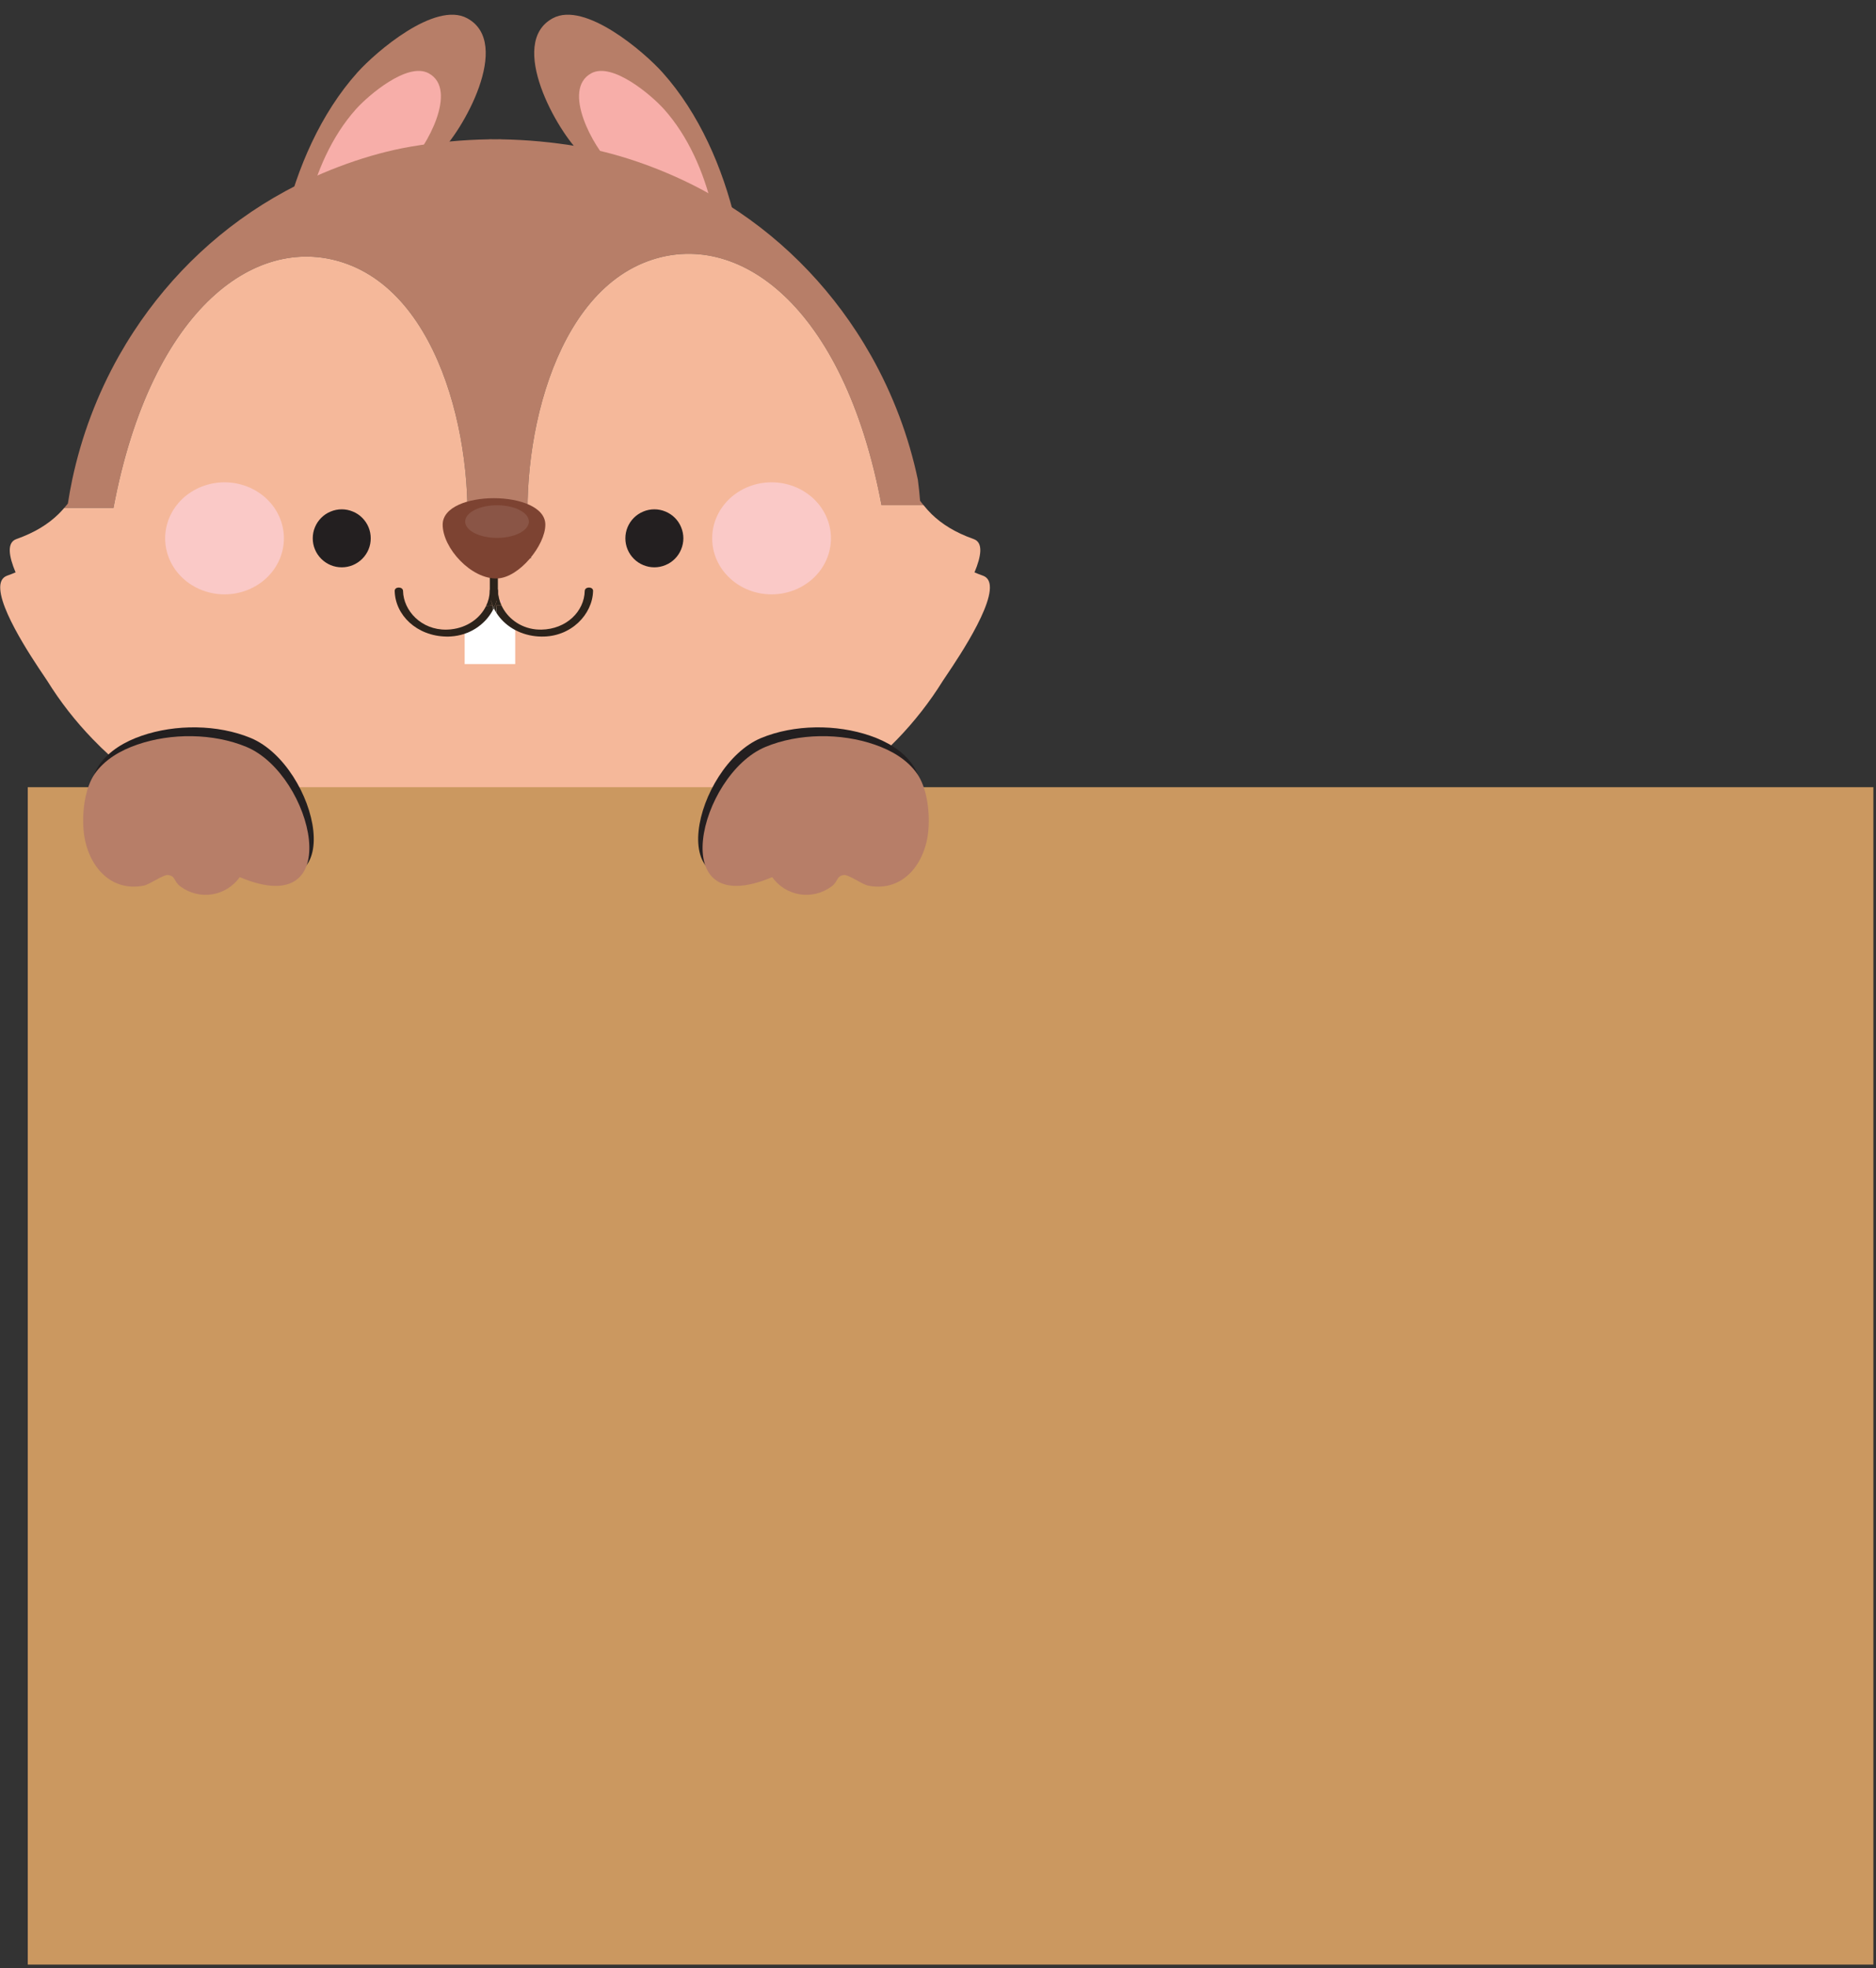 <svg xmlns="http://www.w3.org/2000/svg" xmlns:xlink="http://www.w3.org/1999/xlink" width="245" zoomAndPan="magnify" viewBox="0 0 183.75 192.75" height="257" preserveAspectRatio="xMidYMid meet" version="1.2"><rect x="0" y="0" width="183.75" height="192.75" fill="#333333" stroke="none"/><defs><clipPath id="197d791040"><path d="M 82 149 L 89 149 L 89 159.641 L 82 159.641 Z M 82 149 "/></clipPath><clipPath id="90359aae95"><path d="M 92 159 L 93 159 L 93 159.641 L 92 159.641 Z M 92 159 "/></clipPath><clipPath id="ccc3158cca"><path d="M 76.219 143 L 79 143 L 79 146 L 76.219 146 Z M 76.219 143 "/></clipPath><clipPath id="eeda3c0529"><path d="M 95 127.438 L 96 127.438 L 96 129 L 95 129 Z M 95 127.438 "/></clipPath><clipPath id="37f9235ef0"><path d="M 111 153 L 111.422 153 L 111.422 155 L 111 155 Z M 111 153 "/></clipPath><clipPath id="2e91f6b490"><path d="M 2 77 L 183.5 77 L 183.5 192.496 L 2 192.496 Z M 2 77 "/></clipPath></defs><g id="b3f8186d1e"><path style=" stroke:none;fill-rule:nonzero;fill:#7d6bbd;fill-opacity:1;" d="M 98.043 131.516 C 98.043 131.516 98.047 131.051 98.043 131.051 C 98.039 131.051 98.039 131.516 98.043 131.516 Z M 98.043 131.516 "/><path style=" stroke:none;fill-rule:nonzero;fill:#6ccfed;fill-opacity:1;" d="M 81.117 139.203 C 80.805 139.891 80.641 140.734 81.09 141.398 C 81.469 141.996 82.188 142.422 82.883 142.453 C 83.352 142.469 83.688 142.145 83.945 141.793 C 84.031 141.664 84.141 141.52 84.129 141.391 C 84.129 141.398 84.133 141.402 84.117 141.391 C 84.109 141.383 84.066 141.371 84.043 141.355 C 83.676 141.285 83.348 141.645 83.137 141.914 C 82.984 142.109 82.918 142.316 82.883 142.551 C 82.789 143.359 83.434 144.125 84.199 144.301 C 84.406 144.336 84.715 144.297 84.867 144.16 C 84.867 144.141 84.852 144.062 84.824 144.039 C 84.695 143.941 84.461 144 84.301 144.055 C 84.125 144.125 83.906 144.246 83.848 144.422 C 83.801 144.57 83.789 144.73 83.82 144.883 C 83.98 145.68 84.949 146.543 85.742 146.395 C 85.805 146.383 85.891 146.34 85.918 146.316 C 85.918 146.32 85.918 146.355 85.926 146.352 C 85.93 146.352 85.918 146.336 85.898 146.32 C 85.781 146.227 85.633 146.328 85.574 146.449 C 85.387 146.852 85.734 147.398 85.957 147.738 C 86.262 148.168 86.633 148.551 86.992 148.938 C 86.992 148.938 86.961 148.973 86.961 148.973 C 86.301 148.348 85.496 147.699 85.301 146.758 C 85.223 146.336 85.605 145.828 86.043 146.082 C 86.168 146.152 86.258 146.324 86.176 146.461 C 86.105 146.586 85.965 146.648 85.836 146.691 C 85.047 146.906 84.215 146.316 83.766 145.703 C 83.449 145.27 83.262 144.66 83.508 144.156 C 83.727 143.801 84.133 143.602 84.535 143.551 C 84.809 143.516 85.133 143.613 85.25 143.887 C 85.309 144.02 85.336 144.172 85.289 144.309 C 85.184 144.59 84.879 144.695 84.613 144.746 C 83.801 144.895 82.996 144.297 82.641 143.586 C 82.328 142.98 82.363 142.191 82.797 141.656 C 83.047 141.336 83.371 141.047 83.77 140.953 C 84.234 140.867 84.691 141.176 84.445 141.676 C 84.332 141.926 84.148 142.129 83.957 142.32 C 83.449 142.867 82.73 142.859 82.09 142.559 C 81.09 142.121 80.402 141.023 80.766 139.926 C 80.84 139.664 80.953 139.422 81.078 139.184 L 81.117 139.207 Z M 81.117 139.203 "/><path style=" stroke:none;fill-rule:nonzero;fill:#7d6bbd;fill-opacity:1;" d="M 91.758 130.648 C 91.496 130.895 91.25 131.168 91.035 131.453 C 90.586 131.957 91.125 132.508 91.41 132.977 C 91.711 133.414 91.852 133.941 91.73 134.469 C 91.586 135.266 91.07 135.926 91.629 136.656 C 91.953 137.133 92.402 137.445 92.781 137.91 C 92.984 138.16 93.168 138.457 93.281 138.781 C 93.848 140.402 92.34 141.656 91.805 143.035 C 91.805 143.035 91.758 143.023 91.758 143.023 C 91.887 142.445 92.176 141.926 92.441 141.406 C 92.832 140.656 93.242 139.77 92.902 138.926 C 92.504 137.812 91.066 137.344 90.93 136.09 C 90.84 135.207 91.637 134.414 91.305 133.535 C 90.969 132.699 90.102 131.969 91.055 131.172 C 91.266 130.969 91.492 130.781 91.73 130.613 C 91.73 130.613 91.758 130.648 91.758 130.648 Z M 91.758 130.648 "/><path style=" stroke:none;fill-rule:nonzero;fill:#f46c1f;fill-opacity:1;" d="M 101.391 139.805 C 101.676 141.562 101.395 143.477 100.602 145.094 C 100.094 146.004 98.82 146.531 97.863 146.043 C 97.051 145.621 96.777 144.355 97.5 143.711 C 97.926 143.316 98.582 143.43 98.895 143.902 C 99.137 144.25 99.199 144.629 99.211 145.027 C 99.27 146.406 98.43 147.844 97.164 148.363 C 97.164 148.363 97.141 148.32 97.141 148.32 C 98.262 147.68 98.953 146.348 98.852 145.051 C 98.828 144.734 98.766 144.406 98.574 144.148 C 98.23 143.672 97.684 143.926 97.559 144.434 C 97.441 144.891 97.664 145.422 98.082 145.637 C 98.508 145.863 99.031 145.785 99.449 145.586 C 99.895 145.387 100.227 145.016 100.406 144.562 C 101.094 143.082 101.402 141.438 101.348 139.805 C 101.348 139.805 101.395 139.801 101.395 139.801 Z M 101.391 139.805 "/><path style=" stroke:none;fill-rule:nonzero;fill:#ef299c;fill-opacity:1;" d="M 105.578 151.266 C 105.77 152.227 105.461 153.266 104.832 154.004 C 104.406 154.48 103.754 154.688 103.129 154.668 C 102.102 154.66 101.008 153.801 101.121 152.68 C 101.238 151.836 102.051 151.418 102.785 151.887 C 103.16 152.117 103.453 152.438 103.695 152.793 C 103.809 152.953 103.922 153.188 103.992 153.391 C 104.422 154.781 104.023 156.375 103.141 157.504 C 102.426 158.418 101.262 158.777 100.199 158.238 C 99.832 158.078 99.531 157.758 99.406 157.379 C 99.242 156.891 99.352 156.238 99.875 155.992 C 100.07 155.906 100.324 155.953 100.477 156.105 C 100.766 156.406 100.742 156.812 100.609 157.156 C 100.121 158.148 98.945 158.574 97.922 158.59 C 97.668 158.586 97.414 158.555 97.168 158.5 C 97.168 158.5 97.176 158.453 97.176 158.453 C 98.145 158.594 99.203 158.332 99.926 157.652 C 100.184 157.402 100.434 157.078 100.41 156.703 C 100.402 156.555 100.359 156.398 100.238 156.316 C 100.051 156.195 99.844 156.367 99.766 156.547 C 99.551 156.996 99.781 157.562 100.199 157.801 C 100.625 158.035 101.129 158.156 101.609 158.035 C 103.219 157.617 103.98 155.207 103.621 153.715 C 103.508 153.23 103.207 152.812 102.852 152.477 C 102.5 152.137 101.961 151.898 101.637 152.402 C 101.363 152.824 101.551 153.391 101.859 153.742 C 102.512 154.488 103.762 154.566 104.531 153.961 C 105.27 153.316 105.637 152.25 105.535 151.273 C 105.535 151.273 105.582 151.266 105.582 151.266 Z M 105.578 151.266 "/><g clip-rule="nonzero" clip-path="url(#197d791040)"><path style=" stroke:none;fill-rule:nonzero;fill:#7d6bbd;fill-opacity:1;" d="M 82.41 149.699 C 82.121 150.469 82.234 151.332 82.562 152.066 C 82.918 152.863 83.688 153.953 84.602 154.02 C 84.922 154.039 85.352 153.781 85.289 153.418 C 85.109 152.867 84.23 152.762 83.801 153.039 C 83.387 153.277 83.375 153.82 83.5 154.25 C 83.555 154.43 83.641 154.613 83.703 154.789 C 84.344 156.262 85.504 157.492 86.809 158.41 C 87.48 158.883 88.211 159.273 88.98 159.598 C 88.98 159.598 88.969 159.645 88.969 159.645 C 87.367 159.156 85.895 158.258 84.73 157.043 C 84.09 156.355 83.535 155.559 83.188 154.676 C 83.059 154.383 82.98 154.066 82.984 153.742 C 82.973 152.742 83.926 152.25 84.809 152.496 C 85.828 152.762 86.113 153.902 85.047 154.348 C 84.191 154.645 83.398 153.918 82.926 153.27 C 82.203 152.262 81.797 150.852 82.367 149.68 C 82.367 149.68 82.41 149.699 82.41 149.699 Z M 82.41 149.699 "/></g><g clip-rule="nonzero" clip-path="url(#90359aae95)"><path style=" stroke:none;fill-rule:nonzero;fill:#7d6bbd;fill-opacity:1;" d="M 92.484 159.426 C 92.484 159.508 92.441 159.551 92.359 159.551 C 92.281 159.551 92.238 159.508 92.238 159.426 C 92.238 159.344 92.281 159.305 92.359 159.305 C 92.441 159.305 92.484 159.344 92.484 159.426 Z M 92.484 159.426 "/></g><path style=" stroke:none;fill-rule:nonzero;fill:#7d6bbd;fill-opacity:1;" d="M 81.816 152.59 C 81.816 152.668 81.789 152.73 81.734 152.785 C 81.684 152.84 81.617 152.867 81.543 152.867 C 81.465 152.867 81.402 152.84 81.348 152.785 C 81.297 152.73 81.27 152.668 81.27 152.59 C 81.27 152.516 81.297 152.449 81.348 152.395 C 81.402 152.344 81.465 152.316 81.543 152.316 C 81.617 152.316 81.684 152.344 81.734 152.395 C 81.789 152.449 81.816 152.516 81.816 152.59 Z M 81.816 152.59 "/><path style=" stroke:none;fill-rule:nonzero;fill:#f46c1f;fill-opacity:1;" d="M 82.004 149.219 C 82.004 149.344 81.941 149.406 81.82 149.406 C 81.695 149.406 81.633 149.344 81.633 149.219 C 81.633 149.094 81.695 149.027 81.82 149.027 C 81.941 149.027 82.004 149.094 82.004 149.219 Z M 82.004 149.219 "/><path style=" stroke:none;fill-rule:nonzero;fill:#ef299c;fill-opacity:1;" d="M 81.145 141.867 C 81.145 141.934 81.113 141.965 81.047 141.965 C 80.984 141.965 80.953 141.934 80.953 141.867 C 80.953 141.805 80.984 141.77 81.047 141.77 C 81.113 141.77 81.145 141.805 81.145 141.867 Z M 81.145 141.867 "/><path style=" stroke:none;fill-rule:nonzero;fill:#6ccfed;fill-opacity:1;" d="M 90.555 156.625 C 90.555 156.684 90.523 156.715 90.465 156.715 C 90.406 156.715 90.375 156.684 90.375 156.625 C 90.375 156.562 90.406 156.535 90.465 156.535 C 90.523 156.535 90.555 156.562 90.555 156.625 Z M 90.555 156.625 "/><path style=" stroke:none;fill-rule:nonzero;fill:#6ccfed;fill-opacity:1;" d="M 88.918 143.133 C 88.918 143.262 88.855 143.324 88.73 143.324 C 88.605 143.324 88.543 143.262 88.543 143.133 C 88.543 143.008 88.605 142.945 88.73 142.945 C 88.855 142.945 88.918 143.008 88.918 143.133 Z M 88.918 143.133 "/><path style=" stroke:none;fill-rule:nonzero;fill:#7d6bbd;fill-opacity:1;" d="M 89.781 136.465 C 89.781 136.535 89.754 136.598 89.703 136.648 C 89.652 136.699 89.594 136.727 89.523 136.727 C 89.449 136.727 89.391 136.699 89.34 136.648 C 89.289 136.598 89.266 136.535 89.266 136.465 C 89.266 136.395 89.289 136.332 89.34 136.281 C 89.391 136.23 89.449 136.203 89.523 136.203 C 89.594 136.203 89.652 136.23 89.703 136.281 C 89.754 136.332 89.781 136.395 89.781 136.465 Z M 89.781 136.465 "/><path style=" stroke:none;fill-rule:nonzero;fill:#f46c1f;fill-opacity:1;" d="M 88.938 131.035 C 88.938 131.133 88.887 131.18 88.793 131.18 C 88.699 131.18 88.652 131.133 88.652 131.035 C 88.652 130.941 88.699 130.895 88.793 130.895 C 88.887 130.895 88.938 130.941 88.938 131.035 Z M 88.938 131.035 "/><path style=" stroke:none;fill-rule:nonzero;fill:#7d6bbd;fill-opacity:1;" d="M 94.102 155.055 C 94.102 155.164 94.047 155.223 93.938 155.223 C 93.824 155.223 93.77 155.164 93.77 155.055 C 93.77 154.941 93.824 154.887 93.938 154.887 C 94.047 154.887 94.102 154.941 94.102 155.055 Z M 94.102 155.055 "/><path style=" stroke:none;fill-rule:nonzero;fill:#6ccfed;fill-opacity:1;" d="M 95.227 145.516 C 95.227 145.566 95.199 145.594 95.148 145.594 C 95.094 145.594 95.066 145.566 95.066 145.516 C 95.066 145.461 95.094 145.434 95.148 145.434 C 95.199 145.434 95.227 145.461 95.227 145.516 Z M 95.227 145.516 "/><path style=" stroke:none;fill-rule:nonzero;fill:#f46c1f;fill-opacity:1;" d="M 99.086 138 C 99.086 138.086 99.055 138.156 98.996 138.215 C 98.938 138.277 98.863 138.305 98.781 138.305 C 98.699 138.305 98.625 138.277 98.566 138.215 C 98.508 138.156 98.477 138.086 98.477 138 C 98.477 137.914 98.508 137.844 98.566 137.785 C 98.625 137.723 98.699 137.695 98.781 137.695 C 98.863 137.695 98.938 137.723 98.996 137.785 C 99.055 137.844 99.086 137.914 99.086 138 Z M 99.086 138 "/><path style=" stroke:none;fill-rule:nonzero;fill:#7d6bbd;fill-opacity:1;" d="M 96.395 157.641 C 96.395 157.758 96.336 157.82 96.219 157.82 C 96.102 157.82 96.043 157.758 96.043 157.641 C 96.043 157.52 96.102 157.461 96.219 157.461 C 96.336 157.461 96.395 157.52 96.395 157.641 Z M 96.395 157.641 "/><path style=" stroke:none;fill-rule:nonzero;fill:#ef299c;fill-opacity:1;" d="M 101.48 150.145 C 101.48 150.273 101.418 150.336 101.293 150.336 C 101.168 150.336 101.105 150.273 101.105 150.145 C 101.105 150.02 101.168 149.953 101.293 149.953 C 101.418 149.953 101.48 150.02 101.48 150.145 Z M 101.48 150.145 "/><path style=" stroke:none;fill-rule:nonzero;fill:#6ccfed;fill-opacity:1;" d="M 105.855 146.488 C 105.855 146.586 105.809 146.633 105.715 146.633 C 105.617 146.633 105.57 146.586 105.57 146.488 C 105.57 146.391 105.617 146.344 105.715 146.344 C 105.809 146.344 105.855 146.391 105.855 146.488 Z M 105.855 146.488 "/><path style=" stroke:none;fill-rule:nonzero;fill:#6ccfed;fill-opacity:1;" d="M 107.582 138.434 C 107.582 138.523 107.551 138.605 107.484 138.668 C 107.422 138.734 107.344 138.766 107.254 138.766 C 107.16 138.766 107.082 138.734 107.02 138.668 C 106.957 138.605 106.922 138.523 106.922 138.434 C 106.922 138.34 106.957 138.262 107.02 138.199 C 107.082 138.133 107.16 138.102 107.254 138.102 C 107.344 138.102 107.422 138.133 107.484 138.199 C 107.551 138.262 107.582 138.34 107.582 138.434 Z M 107.582 138.434 "/><path style=" stroke:none;fill-rule:nonzero;fill:#ef299c;fill-opacity:1;" d="M 87.34 150.289 C 87.34 150.434 87.27 150.504 87.125 150.504 C 86.984 150.504 86.914 150.434 86.914 150.289 C 86.914 150.145 86.984 150.074 87.125 150.074 C 87.27 150.074 87.34 150.145 87.34 150.289 Z M 87.34 150.289 "/><path style=" stroke:none;fill-rule:nonzero;fill:#f46c1f;fill-opacity:1;" d="M 87.234 137.25 C 87.234 137.309 87.203 137.336 87.148 137.336 C 87.094 137.336 87.062 137.309 87.062 137.25 C 87.062 137.195 87.094 137.164 87.148 137.164 C 87.203 137.164 87.234 137.195 87.234 137.25 Z M 87.234 137.25 "/><path style=" stroke:none;fill-rule:nonzero;fill:#7d6bbd;fill-opacity:1;" d="M 90.625 154.082 L 90.867 154.836 L 91.652 154.836 L 91.016 155.301 L 91.262 156.055 L 90.625 155.59 L 89.992 156.055 L 90.234 155.301 L 89.598 154.836 L 90.383 154.836 Z M 90.625 154.082 "/><g clip-rule="nonzero" clip-path="url(#ccc3158cca)"><path style=" stroke:none;fill-rule:nonzero;fill:#6ccfed;fill-opacity:1;" d="M 77.211 143.902 L 77.441 144.625 L 78.195 144.625 L 77.586 145.07 L 77.82 145.793 L 77.211 145.348 L 76.602 145.793 L 76.836 145.07 L 76.227 144.625 L 76.977 144.625 Z M 77.211 143.902 "/></g><path style=" stroke:none;fill-rule:nonzero;fill:#ef299c;fill-opacity:1;" d="M 98.926 132.855 L 99.023 133.156 L 99.336 133.156 L 99.082 133.344 L 99.18 133.645 L 98.926 133.461 L 98.672 133.645 L 98.77 133.344 L 98.516 133.156 L 98.828 133.156 Z M 98.926 132.855 "/><path style=" stroke:none;fill-rule:nonzero;fill:#7d6bbd;fill-opacity:1;" d="M 86.793 133.57 L 86.875 133.82 L 87.133 133.82 L 86.926 133.973 L 87.004 134.223 L 86.793 134.07 L 86.586 134.223 L 86.664 133.973 L 86.453 133.82 L 86.715 133.82 Z M 86.793 133.57 "/><path style=" stroke:none;fill-rule:nonzero;fill:#f46c1f;fill-opacity:1;" d="M 94.863 150.508 L 95.012 150.969 L 95.496 150.969 L 95.105 151.258 L 95.254 151.719 L 94.863 151.434 L 94.473 151.719 L 94.621 151.258 L 94.23 150.969 L 94.715 150.969 Z M 94.863 150.508 "/><path style=" stroke:none;fill-rule:nonzero;fill:#6ccfed;fill-opacity:1;" d="M 107.562 142.766 L 107.848 143.645 L 108.762 143.645 L 108.023 144.188 L 108.305 145.066 L 107.562 144.523 L 106.824 145.066 L 107.105 144.188 L 106.367 143.645 L 107.281 143.645 Z M 107.562 142.766 "/><path style=" stroke:none;fill-rule:nonzero;fill:#7d6bbd;fill-opacity:1;" d="M 107.52 155.539 L 107.809 156.441 L 108.746 156.441 L 107.988 156.996 L 108.277 157.895 L 107.52 157.34 L 106.762 157.895 L 107.051 156.996 L 106.293 156.441 L 107.23 156.441 Z M 107.52 155.539 "/><path style=" stroke:none;fill-rule:nonzero;fill:#f46c1f;fill-opacity:1;" d="M 87.949 155.676 C 87.922 155.703 87.902 155.73 87.887 155.762 C 87.867 155.793 87.852 155.824 87.84 155.855 C 87.836 155.875 87.832 155.891 87.828 155.91 C 87.824 155.918 87.824 155.926 87.824 155.934 C 87.824 155.941 87.824 155.945 87.82 155.949 C 87.82 155.965 87.82 155.984 87.82 156 C 87.82 156.012 87.82 156.023 87.824 156.035 C 87.828 156.043 87.832 156.051 87.836 156.055 C 87.844 156.066 87.855 156.074 87.871 156.078 C 87.883 156.082 87.898 156.082 87.91 156.078 C 87.926 156.074 87.938 156.062 87.949 156.055 C 87.957 156.043 87.965 156.027 87.969 156.016 C 87.973 156.012 87.973 156.008 87.973 156.004 C 87.977 155.992 87.973 155.984 87.973 155.973 C 87.973 155.965 87.973 155.953 87.973 155.941 C 87.973 155.938 87.973 155.934 87.973 155.93 C 87.973 155.926 87.973 155.926 87.969 155.922 C 87.961 155.914 87.953 155.91 87.945 155.91 C 87.938 155.906 87.93 155.902 87.922 155.902 C 87.906 155.898 87.891 155.898 87.871 155.898 C 87.84 155.902 87.809 155.918 87.785 155.941 C 87.758 155.965 87.742 155.992 87.73 156.023 C 87.719 156.059 87.711 156.098 87.707 156.137 C 87.707 156.148 87.707 156.156 87.703 156.168 C 87.703 156.172 87.703 156.172 87.703 156.176 C 87.703 156.184 87.703 156.188 87.703 156.195 C 87.703 156.203 87.703 156.207 87.703 156.215 C 87.703 156.219 87.703 156.223 87.703 156.223 C 87.707 156.188 87.711 156.156 87.719 156.121 C 87.727 156.094 87.734 156.062 87.75 156.035 C 87.766 156.012 87.785 155.992 87.809 155.977 C 87.832 155.961 87.863 155.953 87.891 155.953 C 87.906 155.953 87.918 155.957 87.934 155.961 C 87.941 155.961 87.949 155.965 87.953 155.969 C 87.961 155.973 87.965 155.977 87.969 155.98 C 87.973 155.984 87.973 155.988 87.973 155.992 C 87.973 156 87.973 155.992 87.973 155.965 C 87.973 155.941 87.973 155.934 87.973 155.941 C 87.973 155.973 87.953 156.004 87.926 156.016 C 87.898 156.031 87.867 156.027 87.844 156.008 C 87.828 155.996 87.824 155.98 87.82 155.961 C 87.82 155.941 87.82 156.02 87.82 156.004 C 87.82 156.004 87.82 156 87.82 156 C 87.824 155.98 87.828 155.961 87.832 155.941 C 87.836 155.922 87.844 155.906 87.852 155.887 C 87.863 155.848 87.883 155.816 87.906 155.781 C 87.918 155.762 87.934 155.746 87.945 155.73 C 87.945 155.73 87.945 155.723 87.945 155.723 C 87.945 155.715 87.945 155.707 87.945 155.703 C 87.945 155.695 87.945 155.688 87.945 155.684 L 87.945 155.68 C 87.945 155.68 87.945 155.676 87.945 155.676 Z M 87.949 155.676 "/><path style=" stroke:none;fill-rule:nonzero;fill:#7d6bbd;fill-opacity:1;" d="M 78.305 149.367 C 78.285 149.387 78.27 149.41 78.258 149.43 C 78.246 149.453 78.234 149.477 78.227 149.504 C 78.223 149.516 78.219 149.527 78.215 149.539 C 78.215 149.547 78.215 149.555 78.211 149.562 C 78.211 149.562 78.211 149.566 78.211 149.57 C 78.211 149.582 78.211 149.598 78.211 149.609 C 78.211 149.617 78.211 149.629 78.215 149.637 C 78.215 149.641 78.219 149.645 78.223 149.648 C 78.227 149.656 78.238 149.664 78.246 149.668 C 78.258 149.668 78.27 149.672 78.277 149.668 C 78.289 149.664 78.297 149.656 78.305 149.648 C 78.312 149.641 78.316 149.629 78.32 149.621 C 78.32 149.617 78.324 149.613 78.324 149.613 C 78.324 149.605 78.324 149.598 78.324 149.59 C 78.324 149.582 78.324 149.574 78.324 149.566 C 78.324 149.562 78.324 149.562 78.324 149.559 C 78.324 149.559 78.32 149.555 78.32 149.551 C 78.312 149.547 78.309 149.547 78.305 149.543 C 78.297 149.539 78.293 149.539 78.285 149.539 C 78.273 149.535 78.262 149.535 78.25 149.535 C 78.223 149.539 78.199 149.547 78.184 149.566 C 78.164 149.582 78.152 149.605 78.145 149.629 C 78.133 149.656 78.129 149.684 78.125 149.711 C 78.125 149.719 78.125 149.727 78.125 149.734 C 78.125 149.734 78.125 149.738 78.125 149.738 C 78.125 149.746 78.125 149.75 78.125 149.754 C 78.125 149.758 78.125 149.762 78.125 149.766 C 78.125 149.77 78.125 149.77 78.125 149.773 C 78.129 149.746 78.129 149.723 78.137 149.699 C 78.141 149.676 78.148 149.656 78.16 149.637 C 78.168 149.617 78.184 149.602 78.203 149.59 C 78.219 149.582 78.242 149.574 78.262 149.574 C 78.273 149.574 78.285 149.574 78.293 149.578 C 78.301 149.582 78.305 149.582 78.309 149.582 C 78.312 149.586 78.316 149.59 78.32 149.594 C 78.324 149.598 78.324 149.598 78.324 149.602 C 78.324 149.605 78.324 149.602 78.324 149.582 C 78.324 149.562 78.324 149.559 78.324 149.562 C 78.32 149.586 78.309 149.609 78.285 149.617 C 78.266 149.629 78.242 149.625 78.227 149.613 C 78.215 149.605 78.211 149.594 78.211 149.578 C 78.211 149.562 78.211 149.621 78.211 149.613 C 78.211 149.609 78.211 149.609 78.211 149.609 C 78.211 149.594 78.215 149.578 78.219 149.562 C 78.223 149.551 78.227 149.535 78.23 149.523 C 78.242 149.496 78.258 149.469 78.273 149.445 C 78.281 149.434 78.293 149.422 78.305 149.41 C 78.305 149.41 78.305 149.402 78.305 149.402 C 78.305 149.398 78.305 149.395 78.305 149.391 C 78.305 149.383 78.305 149.379 78.305 149.375 Z M 78.305 149.367 "/><path style=" stroke:none;fill-rule:nonzero;fill:#f46c1f;fill-opacity:1;" d="M 80.082 135.672 C 80.047 135.715 80.016 135.758 79.988 135.801 C 79.961 135.848 79.938 135.898 79.922 135.949 C 79.914 135.973 79.906 136 79.902 136.027 C 79.898 136.039 79.895 136.055 79.895 136.066 C 79.891 136.074 79.891 136.082 79.891 136.09 C 79.887 136.117 79.891 136.141 79.891 136.168 C 79.891 136.188 79.891 136.203 79.898 136.223 C 79.902 136.23 79.906 136.242 79.914 136.25 C 79.926 136.266 79.945 136.277 79.965 136.281 C 79.984 136.289 80.008 136.289 80.027 136.285 C 80.051 136.277 80.07 136.266 80.086 136.246 C 80.102 136.23 80.113 136.211 80.117 136.188 C 80.121 136.184 80.121 136.176 80.125 136.172 C 80.125 136.156 80.125 136.141 80.125 136.125 C 80.125 136.109 80.125 136.094 80.125 136.074 C 80.125 136.07 80.125 136.066 80.125 136.062 C 80.121 136.055 80.121 136.051 80.117 136.047 C 80.105 136.039 80.094 136.031 80.082 136.027 C 80.07 136.023 80.059 136.02 80.047 136.016 C 80.023 136.012 79.996 136.012 79.973 136.012 C 79.922 136.02 79.871 136.039 79.836 136.074 C 79.801 136.109 79.773 136.152 79.758 136.203 C 79.734 136.258 79.727 136.316 79.723 136.375 C 79.719 136.391 79.719 136.406 79.715 136.422 C 79.715 136.426 79.715 136.43 79.715 136.434 C 79.715 136.445 79.715 136.453 79.715 136.465 C 79.715 136.473 79.715 136.484 79.715 136.492 C 79.715 136.496 79.715 136.5 79.715 136.504 C 79.723 136.453 79.727 136.402 79.738 136.352 C 79.746 136.305 79.762 136.262 79.789 136.219 C 79.809 136.184 79.84 136.148 79.875 136.129 C 79.914 136.105 79.957 136.094 80 136.094 C 80.023 136.094 80.043 136.098 80.066 136.105 C 80.074 136.109 80.086 136.113 80.094 136.117 C 80.105 136.121 80.113 136.129 80.121 136.137 C 80.121 136.141 80.125 136.145 80.125 136.152 L 80.125 136.148 C 80.125 136.164 80.125 136.152 80.125 136.113 C 80.125 136.078 80.125 136.062 80.125 136.078 L 80.125 136.074 C 80.121 136.121 80.09 136.168 80.051 136.188 C 80.008 136.211 79.961 136.203 79.926 136.176 C 79.906 136.156 79.895 136.133 79.891 136.105 L 79.891 136.109 C 79.891 136.074 79.891 136.195 79.891 136.172 C 79.891 136.172 79.891 136.168 79.891 136.168 C 79.895 136.137 79.902 136.105 79.91 136.078 C 79.918 136.047 79.926 136.02 79.938 135.992 C 79.957 135.938 79.984 135.883 80.02 135.832 C 80.039 135.805 80.059 135.781 80.082 135.754 C 80.082 135.754 80.082 135.742 80.082 135.742 C 80.082 135.73 80.082 135.723 80.082 135.711 C 80.082 135.703 80.082 135.691 80.082 135.684 L 80.082 135.676 C 80.082 135.676 80.082 135.672 80.082 135.672 Z M 80.082 135.672 "/><path style=" stroke:none;fill-rule:nonzero;fill:#7d6bbd;fill-opacity:1;" d="M 95.984 139.637 C 95.934 139.691 95.887 139.758 95.848 139.824 C 95.809 139.891 95.773 139.965 95.75 140.039 C 95.738 140.074 95.727 140.113 95.719 140.152 C 95.715 140.172 95.711 140.191 95.707 140.211 C 95.707 140.223 95.707 140.234 95.703 140.246 C 95.703 140.281 95.703 140.32 95.703 140.359 C 95.703 140.387 95.703 140.41 95.715 140.438 C 95.719 140.453 95.727 140.465 95.738 140.477 C 95.758 140.5 95.785 140.52 95.812 140.527 C 95.844 140.535 95.875 140.539 95.906 140.531 C 95.938 140.52 95.969 140.5 95.988 140.477 C 96.012 140.453 96.031 140.422 96.039 140.391 C 96.043 140.383 96.043 140.371 96.047 140.363 C 96.051 140.344 96.047 140.32 96.047 140.301 C 96.047 140.273 96.047 140.25 96.047 140.223 C 96.047 140.219 96.047 140.211 96.047 140.207 C 96.043 140.195 96.039 140.188 96.031 140.184 C 96.02 140.168 96 140.164 95.984 140.156 C 95.969 140.148 95.949 140.145 95.934 140.141 C 95.895 140.129 95.859 140.129 95.82 140.133 C 95.746 140.141 95.676 140.172 95.625 140.227 C 95.57 140.277 95.531 140.34 95.508 140.41 C 95.477 140.492 95.465 140.578 95.457 140.668 C 95.453 140.688 95.449 140.711 95.449 140.73 C 95.449 140.738 95.449 140.742 95.449 140.75 C 95.449 140.766 95.449 140.777 95.449 140.793 C 95.449 140.809 95.449 140.82 95.449 140.836 C 95.449 140.844 95.449 140.848 95.449 140.855 C 95.457 140.777 95.465 140.703 95.48 140.629 C 95.496 140.559 95.52 140.496 95.551 140.438 C 95.586 140.383 95.629 140.336 95.68 140.305 C 95.734 140.27 95.801 140.254 95.863 140.254 C 95.895 140.254 95.926 140.258 95.957 140.27 C 95.973 140.273 95.988 140.277 96 140.285 C 96.016 140.293 96.031 140.301 96.039 140.312 C 96.043 140.32 96.043 140.328 96.047 140.336 C 96.047 140.355 96.047 140.34 96.047 140.281 C 96.047 140.227 96.047 140.211 96.047 140.23 L 96.047 140.227 C 96.039 140.297 95.996 140.363 95.938 140.395 C 95.875 140.426 95.805 140.418 95.754 140.375 C 95.723 140.352 95.707 140.312 95.703 140.273 L 95.703 140.277 C 95.699 140.227 95.703 140.402 95.703 140.371 C 95.703 140.367 95.703 140.363 95.703 140.359 L 95.703 140.363 C 95.707 140.316 95.719 140.27 95.73 140.227 C 95.738 140.184 95.754 140.145 95.77 140.105 C 95.801 140.023 95.844 139.945 95.891 139.871 C 95.922 139.832 95.953 139.793 95.984 139.758 C 95.984 139.758 95.984 139.738 95.984 139.738 C 95.984 139.727 95.984 139.711 95.984 139.695 C 95.984 139.684 95.984 139.668 95.984 139.652 L 95.984 139.645 C 95.984 139.645 95.984 139.637 95.984 139.637 Z M 95.984 139.637 "/><path style=" stroke:none;fill-rule:nonzero;fill:#ef299c;fill-opacity:1;" d="M 89.285 146.262 C 89.266 146.285 89.246 146.309 89.23 146.336 C 89.219 146.359 89.203 146.387 89.195 146.414 C 89.191 146.43 89.188 146.441 89.184 146.457 C 89.184 146.465 89.18 146.473 89.18 146.48 C 89.18 146.484 89.18 146.488 89.18 146.492 C 89.18 146.508 89.18 146.523 89.18 146.535 C 89.18 146.547 89.18 146.555 89.184 146.566 C 89.184 146.57 89.188 146.578 89.191 146.582 C 89.199 146.59 89.207 146.598 89.219 146.598 C 89.23 146.602 89.242 146.602 89.254 146.598 C 89.266 146.594 89.277 146.59 89.285 146.578 C 89.293 146.57 89.301 146.559 89.305 146.547 C 89.305 146.543 89.305 146.539 89.305 146.539 C 89.309 146.527 89.305 146.52 89.305 146.512 C 89.305 146.504 89.305 146.496 89.305 146.484 C 89.305 146.484 89.305 146.48 89.305 146.477 C 89.305 146.473 89.305 146.473 89.301 146.469 C 89.297 146.465 89.289 146.461 89.281 146.457 C 89.277 146.457 89.27 146.453 89.262 146.453 C 89.25 146.449 89.234 146.449 89.223 146.449 C 89.191 146.453 89.168 146.465 89.148 146.484 C 89.125 146.504 89.113 146.527 89.105 146.555 C 89.094 146.586 89.086 146.617 89.086 146.648 C 89.086 146.66 89.082 146.668 89.082 146.676 C 89.082 146.676 89.082 146.68 89.082 146.68 C 89.082 146.688 89.082 146.691 89.082 146.695 C 89.082 146.703 89.082 146.707 89.082 146.715 C 89.082 146.715 89.082 146.719 89.082 146.719 C 89.086 146.691 89.086 146.664 89.094 146.637 C 89.098 146.609 89.109 146.586 89.121 146.562 C 89.133 146.543 89.148 146.527 89.172 146.512 C 89.191 146.5 89.215 146.492 89.238 146.492 C 89.25 146.492 89.262 146.496 89.273 146.5 C 89.281 146.5 89.285 146.504 89.293 146.508 C 89.297 146.508 89.301 146.512 89.305 146.516 C 89.309 146.52 89.309 146.523 89.309 146.523 C 89.309 146.531 89.309 146.523 89.309 146.504 C 89.309 146.484 89.309 146.477 89.309 146.484 C 89.305 146.512 89.289 146.535 89.266 146.547 C 89.242 146.559 89.219 146.555 89.199 146.539 C 89.188 146.531 89.18 146.516 89.18 146.5 C 89.18 146.484 89.18 146.551 89.18 146.539 C 89.18 146.535 89.18 146.535 89.18 146.531 C 89.18 146.516 89.184 146.5 89.188 146.484 C 89.191 146.465 89.199 146.453 89.203 146.438 C 89.215 146.406 89.23 146.375 89.25 146.348 C 89.258 146.336 89.27 146.32 89.281 146.305 C 89.281 146.305 89.281 146.301 89.281 146.301 C 89.281 146.293 89.281 146.289 89.281 146.281 C 89.281 146.277 89.281 146.27 89.281 146.266 L 89.281 146.262 C 89.281 146.262 89.281 146.262 89.281 146.258 Z M 89.285 146.262 "/><g clip-rule="nonzero" clip-path="url(#eeda3c0529)"><path style=" stroke:none;fill-rule:nonzero;fill:#f46c1f;fill-opacity:1;" d="M 95.758 127.434 C 95.723 127.473 95.695 127.512 95.668 127.555 C 95.645 127.598 95.625 127.641 95.609 127.691 C 95.602 127.715 95.594 127.738 95.59 127.762 C 95.586 127.773 95.582 127.789 95.582 127.801 C 95.582 127.805 95.582 127.812 95.582 127.82 C 95.578 127.844 95.582 127.867 95.582 127.891 C 95.582 127.906 95.582 127.926 95.586 127.941 C 95.59 127.949 95.594 127.957 95.602 127.969 C 95.613 127.98 95.629 127.992 95.648 128 C 95.668 128.008 95.688 128.008 95.707 128 C 95.727 127.996 95.746 127.984 95.762 127.969 C 95.777 127.953 95.785 127.934 95.793 127.91 C 95.793 127.906 95.797 127.902 95.797 127.895 C 95.797 127.883 95.797 127.867 95.797 127.855 C 95.797 127.84 95.797 127.824 95.797 127.809 C 95.797 127.805 95.797 127.801 95.797 127.797 C 95.797 127.789 95.793 127.785 95.789 127.781 C 95.781 127.773 95.77 127.77 95.758 127.766 C 95.75 127.762 95.734 127.754 95.723 127.754 C 95.703 127.75 95.676 127.746 95.656 127.75 C 95.609 127.754 95.562 127.777 95.527 127.809 C 95.492 127.84 95.473 127.883 95.457 127.926 C 95.438 127.977 95.426 128.031 95.422 128.09 C 95.422 128.102 95.418 128.117 95.418 128.129 C 95.418 128.133 95.418 128.137 95.418 128.141 C 95.418 128.152 95.418 128.16 95.418 128.168 C 95.418 128.18 95.418 128.188 95.418 128.195 C 95.418 128.199 95.418 128.203 95.418 128.207 C 95.422 128.16 95.426 128.113 95.438 128.062 C 95.449 128.023 95.461 127.98 95.484 127.941 C 95.504 127.91 95.531 127.879 95.566 127.859 C 95.602 127.836 95.641 127.824 95.684 127.828 C 95.703 127.828 95.723 127.832 95.742 127.836 C 95.754 127.84 95.762 127.844 95.77 127.848 C 95.781 127.852 95.789 127.855 95.797 127.863 C 95.797 127.871 95.797 127.875 95.801 127.879 C 95.801 127.891 95.801 127.879 95.801 127.844 C 95.801 127.809 95.801 127.801 95.801 127.812 C 95.797 127.855 95.77 127.898 95.73 127.918 C 95.691 127.938 95.648 127.93 95.613 127.902 C 95.598 127.887 95.586 127.863 95.582 127.84 C 95.582 127.809 95.582 127.922 95.582 127.902 C 95.582 127.898 95.582 127.898 95.582 127.895 C 95.586 127.867 95.594 127.836 95.598 127.809 C 95.605 127.781 95.613 127.758 95.625 127.73 C 95.645 127.68 95.672 127.629 95.703 127.586 C 95.719 127.559 95.738 127.535 95.762 127.512 C 95.762 127.512 95.762 127.5 95.762 127.5 C 95.762 127.492 95.762 127.48 95.762 127.473 C 95.762 127.461 95.762 127.453 95.762 127.445 L 95.762 127.438 C 95.762 127.438 95.762 127.434 95.762 127.434 Z M 95.758 127.434 "/></g><g clip-rule="nonzero" clip-path="url(#37f9235ef0)"><path style=" stroke:none;fill-rule:nonzero;fill:#f46c1f;fill-opacity:1;" d="M 111.371 153.852 C 111.336 153.887 111.309 153.926 111.285 153.969 C 111.258 154.008 111.238 154.055 111.227 154.102 C 111.219 154.125 111.211 154.148 111.207 154.172 C 111.203 154.184 111.199 154.195 111.199 154.211 C 111.195 154.215 111.195 154.223 111.195 154.23 C 111.195 154.254 111.195 154.277 111.195 154.301 C 111.195 154.316 111.195 154.336 111.203 154.352 C 111.207 154.359 111.211 154.367 111.215 154.375 C 111.227 154.391 111.246 154.402 111.266 154.406 C 111.281 154.41 111.305 154.414 111.32 154.406 C 111.344 154.402 111.359 154.391 111.375 154.375 C 111.391 154.359 111.398 154.34 111.406 154.32 C 111.406 154.312 111.41 154.309 111.41 154.305 C 111.414 154.289 111.41 154.277 111.41 154.262 C 111.41 154.246 111.41 154.23 111.41 154.215 C 111.41 154.211 111.41 154.207 111.41 154.207 C 111.41 154.199 111.406 154.195 111.402 154.191 C 111.395 154.184 111.383 154.18 111.371 154.172 C 111.363 154.168 111.352 154.168 111.34 154.164 C 111.316 154.16 111.293 154.156 111.27 154.16 C 111.223 154.164 111.18 154.184 111.148 154.219 C 111.113 154.25 111.09 154.289 111.074 154.332 C 111.055 154.383 111.047 154.438 111.043 154.492 C 111.043 154.508 111.039 154.52 111.039 154.535 C 111.039 154.539 111.039 154.539 111.039 154.543 C 111.039 154.555 111.039 154.562 111.039 154.57 C 111.039 154.582 111.039 154.59 111.039 154.598 C 111.039 154.602 111.039 154.605 111.039 154.609 C 111.043 154.562 111.047 154.516 111.059 154.469 C 111.066 154.426 111.082 154.387 111.105 154.352 C 111.125 154.316 111.152 154.285 111.184 154.266 C 111.219 154.242 111.258 154.234 111.297 154.234 C 111.32 154.234 111.336 154.238 111.355 154.242 C 111.367 154.246 111.375 154.25 111.383 154.254 C 111.395 154.262 111.402 154.266 111.406 154.273 C 111.41 154.277 111.41 154.281 111.414 154.289 C 111.414 154.301 111.414 154.289 111.414 154.254 C 111.414 154.219 111.414 154.207 111.414 154.223 C 111.41 154.262 111.383 154.305 111.344 154.324 C 111.305 154.344 111.262 154.336 111.23 154.312 C 111.211 154.297 111.199 154.273 111.199 154.25 C 111.195 154.219 111.195 154.328 111.199 154.309 C 111.199 154.305 111.199 154.305 111.199 154.301 C 111.199 154.273 111.207 154.246 111.215 154.219 C 111.223 154.191 111.23 154.168 111.238 154.141 C 111.258 154.09 111.285 154.043 111.316 153.996 C 111.332 153.973 111.352 153.949 111.371 153.926 C 111.371 153.926 111.371 153.914 111.371 153.914 C 111.371 153.906 111.371 153.898 111.371 153.887 C 111.371 153.879 111.371 153.871 111.371 153.859 L 111.371 153.855 C 111.371 153.855 111.371 153.852 111.371 153.852 Z M 111.371 153.852 "/></g><path style=" stroke:none;fill-rule:nonzero;fill:#ef299c;fill-opacity:1;" d="M 103.773 146.617 C 103.727 146.668 103.688 146.727 103.652 146.785 C 103.617 146.844 103.59 146.906 103.566 146.973 C 103.559 147.004 103.551 147.039 103.543 147.07 C 103.539 147.09 103.535 147.105 103.531 147.125 C 103.531 147.133 103.527 147.145 103.527 147.152 C 103.527 147.188 103.527 147.219 103.527 147.254 C 103.527 147.277 103.527 147.301 103.535 147.324 C 103.543 147.336 103.551 147.348 103.559 147.359 C 103.574 147.379 103.598 147.395 103.625 147.402 C 103.648 147.41 103.68 147.41 103.707 147.402 C 103.734 147.395 103.758 147.379 103.777 147.359 C 103.801 147.336 103.812 147.309 103.824 147.281 C 103.824 147.273 103.828 147.266 103.828 147.258 C 103.832 147.242 103.828 147.223 103.832 147.203 C 103.832 147.18 103.832 147.156 103.832 147.137 C 103.832 147.129 103.832 147.125 103.828 147.121 C 103.828 147.113 103.824 147.105 103.816 147.102 C 103.805 147.09 103.789 147.082 103.773 147.078 C 103.762 147.07 103.746 147.066 103.727 147.062 C 103.695 147.055 103.664 147.051 103.629 147.055 C 103.566 147.062 103.504 147.09 103.457 147.137 C 103.41 147.184 103.379 147.238 103.355 147.301 C 103.328 147.371 103.316 147.449 103.309 147.523 C 103.309 147.543 103.305 147.562 103.305 147.582 C 103.305 147.586 103.305 147.594 103.305 147.598 C 103.305 147.609 103.305 147.621 103.305 147.637 C 103.305 147.648 103.305 147.66 103.305 147.676 C 103.305 147.68 103.305 147.684 103.305 147.691 C 103.309 147.621 103.316 147.555 103.332 147.492 C 103.344 147.434 103.363 147.375 103.395 147.324 C 103.422 147.277 103.461 147.234 103.508 147.207 C 103.555 147.176 103.613 147.16 103.668 147.164 C 103.695 147.164 103.723 147.168 103.75 147.176 C 103.766 147.18 103.777 147.184 103.789 147.191 C 103.801 147.199 103.812 147.203 103.82 147.215 C 103.824 147.223 103.828 147.23 103.828 147.234 C 103.828 147.25 103.828 147.234 103.828 147.188 C 103.828 147.141 103.828 147.125 103.828 147.141 C 103.824 147.199 103.785 147.258 103.73 147.285 C 103.68 147.312 103.617 147.305 103.574 147.27 C 103.547 147.246 103.531 147.215 103.527 147.18 C 103.523 147.137 103.527 147.289 103.527 147.266 C 103.527 147.262 103.527 147.258 103.527 147.254 C 103.531 147.215 103.539 147.176 103.551 147.137 C 103.559 147.102 103.57 147.066 103.586 147.027 C 103.613 146.957 103.648 146.891 103.691 146.824 C 103.719 146.789 103.742 146.758 103.773 146.727 C 103.773 146.723 103.773 146.711 103.773 146.711 C 103.773 146.695 103.773 146.684 103.773 146.672 C 103.773 146.66 103.773 146.645 103.773 146.633 L 103.773 146.625 C 103.773 146.625 103.773 146.621 103.773 146.617 Z M 103.773 146.617 "/><path style=" stroke:none;fill-rule:nonzero;fill:#b77e68;fill-opacity:1;" d="M 72.031 21.66 C 70.797 16.473 68.504 11.121 64.875 7.078 C 63.098 5.098 57.293 0.09 54.148 1.785 C 49.637 4.211 54.629 12.953 56.945 15.082 C 63.156 20.801 63.75 21.66 63.75 21.66 "/><path style=" stroke:none;fill-rule:nonzero;fill:#f7aea9;fill-opacity:1;" d="M 69.758 20.328 C 68.941 16.898 67.426 13.352 65.023 10.676 C 63.844 9.363 60 6.051 57.922 7.172 C 54.938 8.781 58.242 14.566 59.77 15.977 C 63.883 19.762 64.277 20.328 64.277 20.328 "/><path style=" stroke:none;fill-rule:nonzero;fill:#b77e68;fill-opacity:1;" d="M 27.867 21.66 C 29.102 16.473 31.395 11.121 35.023 7.078 C 36.801 5.098 42.605 0.09 45.754 1.785 C 50.262 4.211 45.27 12.953 42.953 15.082 C 36.742 20.805 36.152 21.66 36.152 21.66 "/><path style=" stroke:none;fill-rule:nonzero;fill:#f7aea9;fill-opacity:1;" d="M 30.141 20.328 C 30.957 16.898 32.477 13.352 34.879 10.676 C 36.055 9.363 39.898 6.051 41.98 7.172 C 44.965 8.781 41.66 14.566 40.125 15.977 C 36.016 19.762 35.625 20.328 35.625 20.328 "/><path style=" stroke:none;fill-rule:nonzero;fill:#b77e68;fill-opacity:1;" d="M 34.008 25.852 C 44.043 29.547 46.867 46 45.441 54.949 L 52.016 54.676 C 50.59 45.727 53.414 29.277 63.449 25.578 C 72.156 22.371 82.629 29.742 86.344 49.469 L 90.461 49.469 C 90.418 49.418 90.371 49.367 90.328 49.309 C 90.258 49.219 90.188 49.129 90.121 49.039 C 90.066 48.348 89.992 47.66 89.902 46.973 C 89.008 42.734 87.461 38.633 85.328 34.848 C 84.875 34.047 84.398 33.262 83.895 32.492 C 80.223 26.867 75.191 22.07 69.035 18.727 C 65.344 16.723 60.902 15.07 56.711 14.355 C 54.156 13.922 51.617 13.684 49.078 13.645 L 49.078 13.637 C 48.883 13.637 48.684 13.637 48.488 13.641 C 48.289 13.637 48.094 13.637 47.898 13.637 L 47.898 13.645 C 45.359 13.684 42.82 13.922 40.262 14.355 C 36.074 15.07 31.637 16.723 27.938 18.727 C 21.785 22.07 16.754 26.867 13.082 32.492 C 12.578 33.262 12.102 34.047 11.648 34.848 C 9.516 38.633 7.973 42.734 7.074 46.973 C 6.91 47.75 6.77 48.527 6.648 49.309 C 6.535 49.457 6.414 49.602 6.289 49.742 L 11.113 49.742 C 14.828 30.016 25.301 22.641 34.008 25.852 Z M 34.008 25.852 "/><path style=" stroke:none;fill-rule:nonzero;fill:#f5b89a;fill-opacity:1;" d="M 96.949 57.332 C 96.906 56.863 96.699 56.523 96.27 56.371 C 95.984 56.27 95.711 56.164 95.449 56.051 C 96.113 54.469 96.328 53.125 95.371 52.789 C 93.555 52.145 92.262 51.328 91.25 50.348 C 90.965 50.07 90.707 49.773 90.461 49.469 L 86.344 49.469 C 82.629 29.742 72.156 22.371 63.449 25.578 C 53.414 29.277 50.59 45.727 52.016 54.676 L 45.441 54.949 C 46.867 46 44.043 29.547 34.008 25.852 C 25.301 22.641 14.828 30.016 11.113 49.742 L 6.289 49.742 C 6.109 49.949 5.926 50.152 5.723 50.348 C 4.715 51.328 3.422 52.145 1.605 52.789 C 0.648 53.125 0.859 54.469 1.527 56.051 C 1.266 56.164 0.992 56.27 0.703 56.371 C 0.168 56.562 -0.02 57.051 0.027 57.715 C 0.203 60.414 4.23 66.035 4.637 66.684 C 5.906 68.73 7.402 70.641 9.082 72.379 C 11.273 74.652 13.777 76.641 16.512 78.285 C 24.988 83.375 35.91 85.883 45.832 86.062 C 46.699 86.078 47.586 86.082 48.488 86.074 C 49.387 86.082 50.273 86.078 51.141 86.062 C 61.062 85.883 71.988 83.375 80.465 78.285 C 83.195 76.641 85.703 74.652 87.895 72.379 C 89.574 70.641 91.07 68.73 92.34 66.684 C 92.766 66.004 97.188 59.836 96.949 57.332 Z M 37.215 39.68 C 37.336 39.719 37.453 39.766 37.574 39.809 C 37.453 39.766 37.336 39.719 37.215 39.68 Z M 58.258 39.879 C 58.375 39.832 58.492 39.789 58.613 39.75 C 58.492 39.789 58.375 39.832 58.258 39.879 Z M 58.258 39.879 "/><path style=" stroke:none;fill-rule:nonzero;fill:#ffffff;fill-opacity:1;" d="M 50.465 65.027 L 45.512 65.027 L 45.512 61.793 L 48.391 59.277 L 50.465 61.344 Z M 50.465 65.027 "/><path style=" stroke:none;fill-rule:nonzero;fill:#f6b4ca;fill-opacity:1;" d="M 49.258 58.988 C 49.23 58.898 49.203 58.809 49.172 58.715 C 49.145 58.809 49.113 58.898 49.086 58.988 Z M 49.258 58.988 "/><path style=" stroke:none;fill-rule:nonzero;fill:#2c231b;fill-opacity:1;" d="M 47.605 59.348 L 48.242 59.277 L 48.223 59.84 C 48.277 59.746 48.324 59.652 48.371 59.559 C 48.121 59.031 47.98 58.457 47.969 57.867 C 47.957 58.383 47.828 58.887 47.605 59.348 Z M 47.605 59.348 "/><path style=" stroke:none;fill-rule:nonzero;fill:#2c231b;fill-opacity:1;" d="M 48.781 57.867 C 48.789 57.645 48.582 57.531 48.375 57.535 C 48.578 57.539 48.777 57.648 48.781 57.867 Z M 48.781 57.867 "/><path style=" stroke:none;fill-rule:nonzero;fill:#2c231b;fill-opacity:1;" d="M 43.723 61.656 C 41.262 61.699 39.516 59.797 39.477 57.867 C 39.465 57.426 38.648 57.426 38.66 57.867 C 38.711 60.234 40.812 62.285 43.723 62.336 C 43.875 62.34 44.023 62.336 44.172 62.324 L 44.172 61.629 C 44.027 61.645 43.875 61.652 43.723 61.656 Z M 43.723 61.656 "/><path style=" stroke:none;fill-rule:nonzero;fill:#2c231b;fill-opacity:1;" d="M 47.605 59.348 C 47.023 60.543 45.777 61.457 44.172 61.629 L 44.172 62.324 C 46.004 62.207 47.469 61.176 48.223 59.836 L 48.242 59.277 Z M 47.605 59.348 "/><path style=" stroke:none;fill-rule:nonzero;fill:#2c231b;fill-opacity:1;" d="M 57.273 57.867 C 57.23 59.859 55.492 61.613 53.027 61.656 C 52.84 61.656 52.66 61.648 52.48 61.633 L 52.48 62.305 C 52.66 62.324 52.844 62.332 53.027 62.336 C 55.938 62.387 58.039 60.16 58.09 57.867 C 58.102 57.426 57.285 57.426 57.273 57.867 Z M 57.273 57.867 "/><path style=" stroke:none;fill-rule:nonzero;fill:#2c231b;fill-opacity:1;" d="M 48.375 57.535 C 48.168 57.535 47.961 57.645 47.969 57.867 C 47.973 57.648 48.176 57.539 48.375 57.535 Z M 48.375 57.535 "/><path style=" stroke:none;fill-rule:nonzero;fill:#2c231b;fill-opacity:1;" d="M 49.125 59.297 C 48.914 58.844 48.793 58.355 48.781 57.867 C 48.77 58.445 48.625 59.023 48.371 59.559 C 48.445 59.715 48.531 59.867 48.621 60.012 L 48.621 59.297 Z M 49.125 59.297 "/><path style=" stroke:none;fill-rule:nonzero;fill:#2c231b;fill-opacity:1;" d="M 49.125 59.297 L 48.621 59.297 L 48.621 60.012 C 49.387 61.227 50.766 62.121 52.48 62.305 L 52.48 61.633 C 50.906 61.469 49.688 60.496 49.125 59.297 Z M 49.125 59.297 "/><path style=" stroke:none;fill-rule:nonzero;fill:#2c231b;fill-opacity:1;" d="M 48.375 57.535 C 48.176 57.539 47.973 57.648 47.969 57.867 C 47.98 58.457 48.121 59.031 48.371 59.559 C 48.625 59.023 48.77 58.445 48.781 57.867 C 48.777 57.648 48.578 57.539 48.375 57.535 Z M 48.375 57.535 "/><path style=" stroke:none;fill-rule:nonzero;fill:#2c231b;fill-opacity:1;" d="M 47.977 53.574 C 47.977 55.23 47.977 56.887 47.977 58.547 C 47.977 59.055 48.766 59.055 48.766 58.547 C 48.766 56.887 48.766 55.23 48.766 53.574 C 48.766 53.062 47.977 53.062 47.977 53.574 Z M 47.977 53.574 "/><path style=" stroke:none;fill-rule:nonzero;fill:#7d4332;fill-opacity:1;" d="M 43.359 51.375 C 43.359 47.906 53.414 47.938 53.414 51.375 C 53.418 53.383 50.867 56.57 48.703 56.645 C 46.156 56.738 43.359 53.672 43.359 51.375 Z M 43.359 51.375 "/><path style=" stroke:none;fill-rule:nonzero;fill:#ffffff;fill-opacity:0.1;" d="M 51.805 51.074 C 51.805 51.285 51.723 51.488 51.566 51.684 C 51.406 51.883 51.184 52.055 50.891 52.203 C 50.598 52.355 50.258 52.469 49.875 52.551 C 49.496 52.633 49.098 52.672 48.684 52.672 C 48.27 52.672 47.871 52.633 47.488 52.551 C 47.105 52.469 46.77 52.355 46.477 52.203 C 46.184 52.055 45.957 51.883 45.801 51.684 C 45.641 51.488 45.562 51.285 45.562 51.074 C 45.562 50.863 45.641 50.66 45.801 50.461 C 45.957 50.266 46.184 50.094 46.477 49.945 C 46.77 49.793 47.105 49.68 47.488 49.598 C 47.871 49.516 48.27 49.477 48.684 49.477 C 49.098 49.477 49.496 49.516 49.875 49.598 C 50.258 49.68 50.598 49.793 50.891 49.945 C 51.184 50.094 51.406 50.266 51.566 50.461 C 51.723 50.656 51.805 50.863 51.805 51.074 Z M 51.805 51.074 "/><path style=" stroke:none;fill-rule:nonzero;fill:#fac9c7;fill-opacity:1;" d="M 27.809 52.715 C 27.809 53.078 27.773 53.434 27.695 53.785 C 27.621 54.141 27.512 54.484 27.367 54.816 C 27.219 55.148 27.039 55.465 26.828 55.766 C 26.617 56.062 26.375 56.34 26.105 56.594 C 25.836 56.852 25.543 57.078 25.223 57.277 C 24.906 57.477 24.57 57.645 24.219 57.785 C 23.867 57.922 23.5 58.027 23.129 58.098 C 22.754 58.168 22.375 58.203 21.992 58.203 C 21.609 58.203 21.23 58.168 20.859 58.098 C 20.484 58.027 20.121 57.922 19.766 57.785 C 19.414 57.645 19.078 57.477 18.762 57.277 C 18.441 57.078 18.148 56.852 17.879 56.594 C 17.609 56.34 17.367 56.062 17.156 55.766 C 16.945 55.465 16.766 55.148 16.617 54.816 C 16.473 54.484 16.363 54.141 16.289 53.785 C 16.215 53.434 16.176 53.078 16.176 52.715 C 16.176 52.355 16.215 52 16.289 51.645 C 16.363 51.293 16.473 50.949 16.617 50.617 C 16.766 50.285 16.945 49.969 17.156 49.668 C 17.367 49.367 17.609 49.094 17.879 48.836 C 18.148 48.582 18.441 48.355 18.762 48.156 C 19.078 47.953 19.414 47.785 19.766 47.648 C 20.121 47.512 20.484 47.406 20.859 47.336 C 21.23 47.266 21.609 47.23 21.992 47.23 C 22.375 47.23 22.754 47.266 23.129 47.336 C 23.5 47.406 23.867 47.512 24.219 47.648 C 24.57 47.785 24.906 47.953 25.223 48.156 C 25.543 48.355 25.836 48.582 26.105 48.836 C 26.375 49.094 26.617 49.367 26.828 49.668 C 27.039 49.969 27.219 50.285 27.367 50.617 C 27.512 50.949 27.621 51.293 27.695 51.645 C 27.773 52 27.809 52.355 27.809 52.715 Z M 27.809 52.715 "/><path style=" stroke:none;fill-rule:nonzero;fill:#fac9c7;fill-opacity:1;" d="M 81.391 52.715 C 81.391 53.078 81.352 53.434 81.277 53.785 C 81.203 54.141 81.094 54.484 80.945 54.816 C 80.801 55.148 80.621 55.465 80.41 55.766 C 80.199 56.062 79.957 56.34 79.688 56.594 C 79.418 56.852 79.121 57.078 78.805 57.277 C 78.488 57.477 78.152 57.645 77.801 57.785 C 77.445 57.922 77.082 58.027 76.707 58.098 C 76.332 58.168 75.953 58.203 75.574 58.203 C 75.191 58.203 74.812 58.168 74.438 58.098 C 74.062 58.027 73.699 57.922 73.348 57.785 C 72.992 57.645 72.66 57.477 72.34 57.277 C 72.023 57.078 71.73 56.852 71.461 56.594 C 71.191 56.34 70.949 56.062 70.738 55.766 C 70.523 55.465 70.344 55.148 70.199 54.816 C 70.051 54.484 69.941 54.141 69.867 53.785 C 69.793 53.434 69.758 53.078 69.758 52.715 C 69.758 52.355 69.793 52 69.867 51.645 C 69.941 51.293 70.051 50.949 70.199 50.617 C 70.344 50.285 70.523 49.969 70.738 49.668 C 70.949 49.367 71.191 49.094 71.461 48.836 C 71.73 48.582 72.023 48.355 72.34 48.156 C 72.66 47.953 72.992 47.785 73.348 47.648 C 73.699 47.512 74.062 47.406 74.438 47.336 C 74.812 47.266 75.191 47.23 75.574 47.23 C 75.953 47.23 76.332 47.266 76.707 47.336 C 77.082 47.406 77.445 47.512 77.801 47.648 C 78.152 47.785 78.488 47.953 78.805 48.156 C 79.121 48.355 79.418 48.582 79.688 48.836 C 79.957 49.094 80.199 49.367 80.41 49.668 C 80.621 49.969 80.801 50.285 80.945 50.617 C 81.094 50.949 81.203 51.293 81.277 51.645 C 81.352 52 81.391 52.355 81.391 52.715 Z M 81.391 52.715 "/><path style=" stroke:none;fill-rule:nonzero;fill:#231f20;fill-opacity:1;" d="M 36.312 52.715 C 36.312 53.09 36.242 53.453 36.098 53.801 C 35.953 54.148 35.746 54.457 35.48 54.723 C 35.215 54.988 34.906 55.195 34.559 55.34 C 34.211 55.484 33.848 55.555 33.473 55.555 C 33.098 55.555 32.734 55.484 32.387 55.34 C 32.039 55.195 31.73 54.988 31.465 54.723 C 31.199 54.457 30.992 54.148 30.848 53.801 C 30.703 53.453 30.633 53.09 30.633 52.715 C 30.633 52.34 30.703 51.977 30.848 51.629 C 30.992 51.281 31.199 50.973 31.465 50.707 C 31.73 50.441 32.039 50.234 32.387 50.094 C 32.734 49.949 33.098 49.875 33.473 49.875 C 33.848 49.875 34.211 49.949 34.559 50.094 C 34.906 50.234 35.215 50.441 35.48 50.707 C 35.746 50.973 35.953 51.281 36.098 51.629 C 36.242 51.977 36.312 52.34 36.312 52.715 Z M 36.312 52.715 "/><path style=" stroke:none;fill-rule:nonzero;fill:#231f20;fill-opacity:1;" d="M 66.934 52.715 C 66.934 53.09 66.859 53.453 66.715 53.801 C 66.574 54.148 66.367 54.457 66.102 54.723 C 65.836 54.988 65.527 55.195 65.18 55.336 C 64.832 55.48 64.469 55.555 64.094 55.555 C 63.715 55.555 63.355 55.48 63.008 55.336 C 62.66 55.195 62.352 54.988 62.086 54.723 C 61.82 54.457 61.613 54.148 61.469 53.801 C 61.324 53.453 61.254 53.09 61.254 52.715 C 61.254 52.34 61.324 51.977 61.469 51.629 C 61.613 51.281 61.82 50.973 62.086 50.707 C 62.352 50.441 62.66 50.238 63.008 50.094 C 63.355 49.949 63.715 49.875 64.094 49.875 C 64.469 49.875 64.832 49.949 65.18 50.094 C 65.527 50.238 65.836 50.441 66.102 50.707 C 66.367 50.973 66.574 51.281 66.715 51.629 C 66.859 51.977 66.934 52.34 66.934 52.715 Z M 66.934 52.715 "/><g clip-rule="nonzero" clip-path="url(#2e91f6b490)"><path style=" stroke:none;fill-rule:nonzero;fill:#cb9860;fill-opacity:1;" d="M 2.719 77.086 L 183.492 77.086 L 183.492 192.383 L 2.719 192.383 Z M 2.719 77.086 "/></g><path style=" stroke:none;fill-rule:nonzero;fill:#231f20;fill-opacity:1;" d="M 90.5 80.402 C 90.246 83.574 88.105 86.527 84.621 85.863 C 84.016 85.75 82.68 84.762 82.219 84.82 C 81.461 84.93 81.691 85.438 81.016 85.938 C 79.121 87.336 76.547 86.906 75.199 85.027 C 64.523 89.527 68.035 74.988 74.547 72.273 C 77.793 70.926 81.934 70.906 85.246 72.051 C 86.855 72.605 88.438 73.504 89.422 74.941 C 90.273 76.188 90.668 78.352 90.5 80.402 Z M 90.5 80.402 "/><path style=" stroke:none;fill-rule:nonzero;fill:#b77e68;fill-opacity:1;" d="M 90.934 81.27 C 90.68 84.441 88.535 87.391 85.055 86.73 C 84.449 86.617 83.113 85.625 82.652 85.688 C 81.895 85.793 82.125 86.305 81.449 86.805 C 79.555 88.203 76.977 87.77 75.633 85.895 C 64.953 90.395 68.469 75.852 74.977 73.141 C 78.227 71.789 82.367 71.77 85.676 72.918 C 87.289 73.473 88.871 74.367 89.855 75.805 C 90.707 77.055 91.098 79.215 90.934 81.27 Z M 90.934 81.27 "/><path style=" stroke:none;fill-rule:nonzero;fill:#231f20;fill-opacity:1;" d="M 8.617 80.402 C 8.871 83.574 11.012 86.527 14.496 85.863 C 15.098 85.75 16.434 84.762 16.895 84.82 C 17.652 84.93 17.422 85.438 18.098 85.938 C 19.996 87.336 22.57 86.906 23.918 85.027 C 34.594 89.527 31.082 74.988 24.57 72.273 C 21.324 70.926 17.184 70.906 13.871 72.051 C 12.262 72.605 10.676 73.504 9.695 74.941 C 8.844 76.188 8.449 78.352 8.617 80.402 Z M 8.617 80.402 "/><path style=" stroke:none;fill-rule:nonzero;fill:#b77e68;fill-opacity:1;" d="M 8.184 81.27 C 8.438 84.441 10.582 87.391 14.062 86.73 C 14.664 86.617 16.004 85.625 16.465 85.688 C 17.223 85.793 16.992 86.305 17.668 86.805 C 19.562 88.203 22.137 87.77 23.484 85.895 C 34.16 90.395 30.648 75.852 24.137 73.141 C 20.891 71.789 16.75 71.77 13.441 72.918 C 11.828 73.473 10.246 74.367 9.262 75.805 C 8.41 77.055 8.016 79.215 8.184 81.27 Z M 8.184 81.27 "/></g></svg>